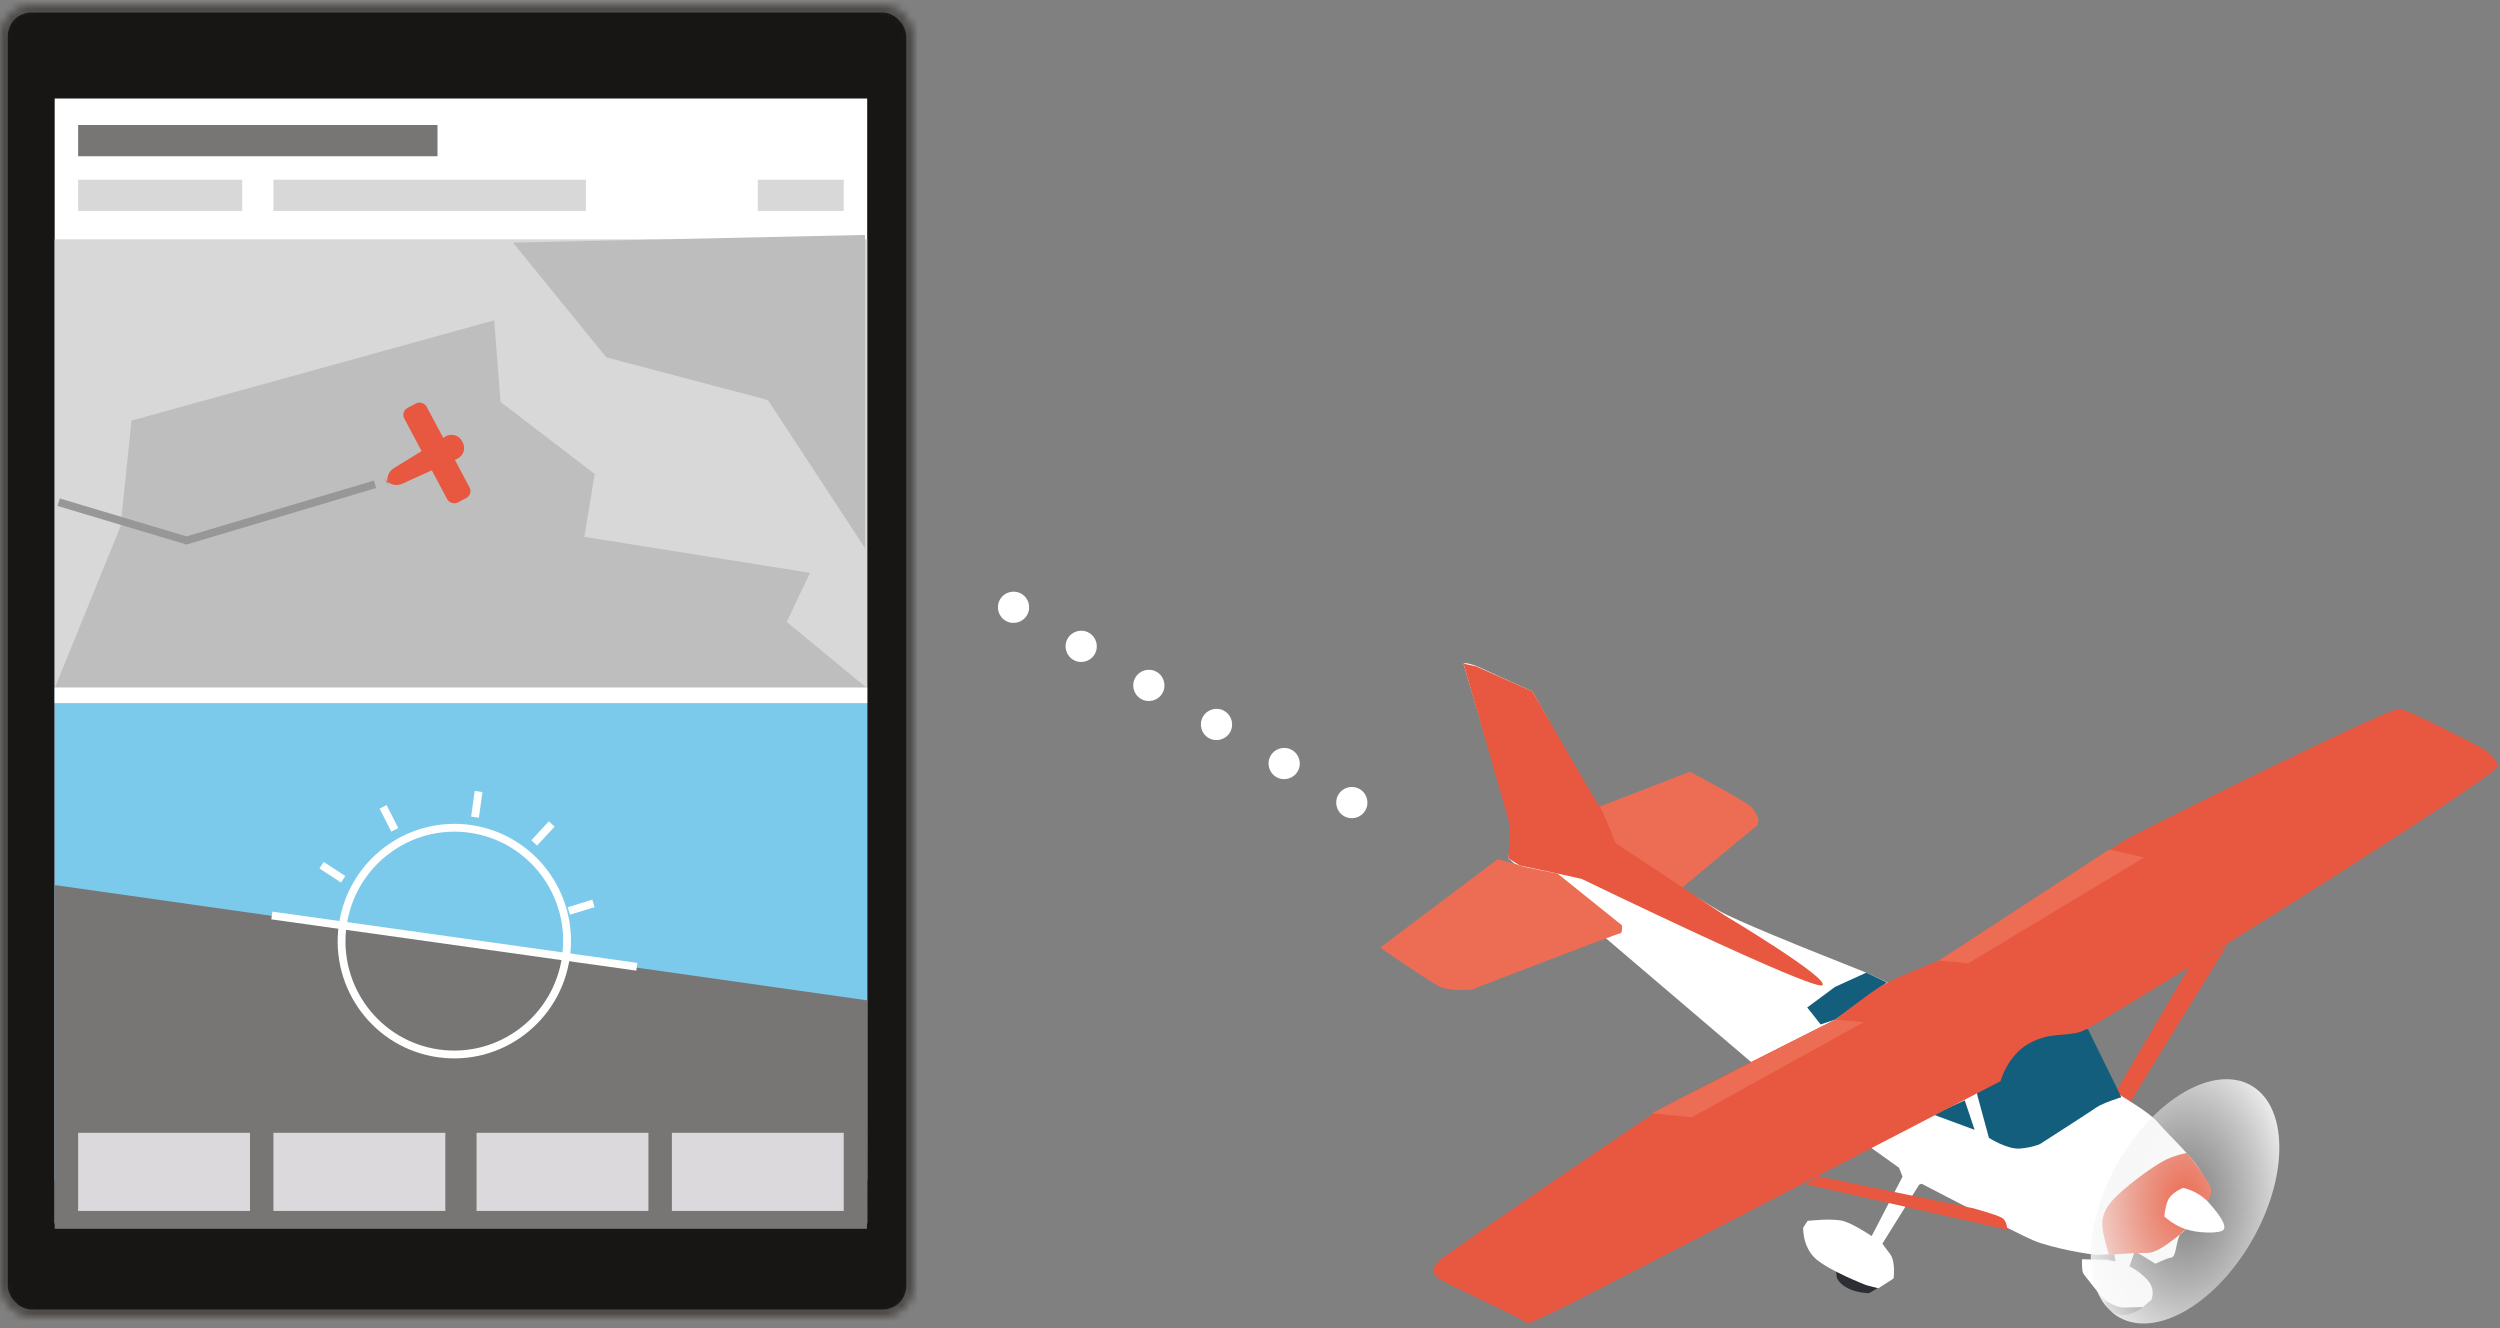 <svg xmlns="http://www.w3.org/2000/svg" width="320" height="170" viewBox="0 0 320 170" xmlns:xlink="http://www.w3.org/1999/xlink">
  <rect x="0" y="0" width="320" height="170" fill="#808080" stroke="none"/>
  <defs>
    <radialGradient id="b" r="65.048%" fx="50%" fy="50%">
      <stop stop-color="#E0E0E0" stop-opacity="0" offset="0%"/>
      <stop stop-color="#FFFFFF" offset="100%"/>
    </radialGradient>
    <rect id="a" width="117" height="168" rx="4"/>
    <mask id="c" width="117" height="168" x="0" y="0" fill="white">
      <use xlink:href="#a"/>
    </mask>
  </defs>
  <g fill="none" fill-rule="evenodd">
    <g transform="translate(176.674 84.61)">
      <path fill="#2C2E33" d="M58.43 78.863C58.43 78.863 58.602 79.663 59.862 80.292 61.122 80.921 62.555 80.921 62.555 80.921L64.331 79.892 61.294 77.035 58.316 77.892 58.43 78.863M92.743 82.064C92.743 82.064 92.973 83.378 94.577 83.664 96.181 83.949 97.613 82.692 97.613 82.692L96.295 81.264 92.743 82.064"/>
      <polyline fill="#E85740" points="96.066 56.347 108.44 36.289 103.628 39.032 94.348 54.804 94.863 55.833 96.066 56.347"/>
      <path fill="#FFFFFF" d="M28.413,35.088 L17.185,25.945 L16.383,25.259 L16.956,21.716 L10.655,0.343 C10.655,0.343 10.999,3.37507799e-14 13.175,1.029 C15.352,2.057 19.477,3.886 19.477,3.886 C19.477,3.886 25.892,15.43 26.924,17.03 C27.955,18.63 28.836,21.908 30.132,23.316 C31.427,24.724 41.474,30.86 43.422,32.002 C45.369,33.146 54.764,36.917 54.764,36.917 L62.211,39.889 C62.211,39.889 93.03,54.119 93.946,54.976 C94.863,55.833 98.186,57.49 99.561,59.09 C100.935,60.691 103.685,63.205 104.831,65.034 C105.976,66.863 106.664,67.962 105.862,68.991 C105.06,70.02 103.227,72.806 102.539,73.263 C101.852,73.72 101.967,76.235 101.279,76.349 C100.592,76.463 99.217,77.149 99.217,77.149 L96.811,75.663 C96.811,75.663 93.03,76.006 91.884,76.006 C90.739,76.006 85.812,75.092 83.635,74.177 C81.459,73.263 69.2,66.863 69.2,66.863 L47.317,51.204 L28.413,35.088 Z"/>
      <path fill="#EC6D54" d="M0 36.689L15.009 25.373C15.009 25.373 17.35 25.945 17.873 26.173 18.396 26.401 22.685 27.202 22.685 27.202L30.934 33.831C30.934 33.831 31.048 34.86 30.704 34.86 30.361 34.86 11.686 42.061 11.686 42.061 11.686 42.061 8.936 42.289 7.676 41.718 6.416 41.146 0 36.689 0 36.689M28.07 18.63L39.641 14.172C39.641 14.172 46.614 17.858 47.432 18.63 48.249 19.402 48.806 20.687 48.005 21.259 47.202 21.83 38.495 29.145 38.495 29.145L30.132 25.945 27.267 20.344 28.07 18.63"/>
      <path fill="#E85740" d="M22.685,27.202 L25.778,27.888 C25.778,27.888 55.705,42.403 56.597,41.489 C57.49,40.575 44.109,32.574 44.109,32.574 L30.132,23.316 C30.132,23.316 28.413,18.973 28.07,18.63 C27.726,18.287 19.477,3.886 19.477,3.886 L12.259,0.686 L10.655,0.343 L16.612,21.03 L16.383,25.259 L17.873,26.173 L22.685,27.202"/>
      <polyline fill="#145E7D" points="56.368 46.518 54.649 44.346 58.201 41.718 62.211 39.889 64.846 41.146 58.258 45.889 56.368 46.518"/>
      <polyline fill="#145E7D" points="70.804 58.062 76.074 60.005 74.814 56.233 70.804 58.062"/>
      <path fill="#145E7D" d="M76.417,55.547 L77.907,61.033 C77.907,61.033 80.281,62.558 81.917,62.405 C83.552,62.252 84.437,61.833 84.437,61.833 C84.437,61.833 90.853,57.719 91.655,57.148 C92.457,56.576 94.863,55.833 94.863,55.833 L90.624,47.204 L87.187,45.489 L75.845,51.319 L76.417,55.547"/>
      <path fill="#FFFFFF" d="M63.758 80.292L65.705 79.035C65.705 79.035 65.992 76.863 65.247 75.892 64.502 74.92 64.273 74.577 64.273 74.577L68.971 67.034 70.116 66.52C70.116 66.52 69.429 65.091 67.882 64.691 66.335 64.291 66.335 64.691 66.335 64.691L66.851 66.005 62.898 73.606C62.898 73.606 60.779 72.177 59.404 71.72 58.029 71.263 54.707 71.663 54.707 71.663L54.134 72.52C54.134 72.52 54.019 74.92 55.681 76.463 57.342 78.006 62.211 79.892 62.211 79.892L63.758 80.292M89.822 76.577C89.822 76.577 89.765 78.064 89.994 78.406 90.223 78.749 91.598 80.464 92.056 81.035 92.515 81.607 93.832 82.749 95.149 82.749 96.467 82.749 97.613 82.692 97.613 82.692L98.701 81.778C98.701 81.778 99.331 80.406 98.128 79.149 96.925 77.892 95.894 77.492 95.894 77.492L96.639 75.377 93.889 75.492 94.118 76.863 92.973 76.635 89.822 76.577"/>
      <path fill="#E85740" d="M18.904,84.807 C18.904,84.807 20.279,84.292 24.059,82.407 C27.84,80.521 79.396,53.776 79.396,53.776 C79.396,53.776 80.256,50.518 83.005,48.975 C85.755,47.432 87.645,48.118 89.708,47.432 C91.77,46.747 142.982,14.858 142.982,13.487 C142.982,12.115 140.576,10.915 140.576,10.915 C140.576,10.915 131.712,6.27 130.437,6.115 C129.162,5.96 96.582,22.059 95.035,23.087 C93.488,24.116 71.491,38.346 71.491,38.346 C71.491,38.346 65.734,40.604 64.101,41.603 C62.468,42.603 58.258,45.889 58.258,45.889 C58.258,45.889 38.323,55.833 35.574,57.547 C32.824,59.262 8.421,75.892 7.562,76.749 C6.702,77.606 6.53,78.292 7.39,78.978 C8.249,79.663 18.35,84.233 18.904,84.807"/>
      <polyline fill="#EC6D54" points="39.87 58.405 61.867 46.232 58.258 45.889 34.714 57.89 39.87 58.405"/>
      <polyline fill="#EC6D54" points="75.272 38.689 97.785 25.145 93.316 24.116 71.491 38.346 75.272 38.689"/>
      <path fill="#E85740" d="M80.256,72.806 L54.478,66.977 L56.024,65.948 L75.959,70.063 C75.959,70.063 78.882,70.869 79.568,71.263 C80.255,71.657 80.256,72.806 80.256,72.806"/>
      <path fill="#EC6D54" d="M93.259,76.006 C93.259,76.006 92.915,74.863 92.572,73.377 C92.228,71.892 92.343,70.52 93.832,68.92 C95.321,67.32 98.415,65.034 100.019,64.119 C101.623,63.205 103.227,62.977 103.227,62.977 C103.227,62.977 104.385,64.279 105.289,65.72 C106.044,66.923 107.036,67.536 105.647,69.591 C104.876,70.733 103.084,72.92 101.823,73.834 C100.563,74.749 99.331,75.806 97.956,75.778 C96.238,75.742 93.259,76.006 93.259,76.006"/>
      <path fill="url(#b)" d="M102.848,55.219 C109.506,51.318 114.981,54.388 115.08,62.079 C115.179,69.775 109.856,79.189 103.189,83.1 C96.519,87.014 91.037,83.935 90.947,76.228 C90.857,68.526 96.186,59.121 102.848,55.219"/>
      <path fill="#FFFFFF" d="M102.768,67.434 C102.768,67.434 104.672,67.784 106.091,69.377 C107.509,70.97 108.382,72.291 107.924,72.806 C107.466,73.32 104.601,73.263 102.998,72.692 C101.394,72.12 100.362,71.091 100.362,71.091 C100.362,71.091 100.446,69.876 100.821,69.034 C101.279,68.005 102.768,67.434 102.768,67.434"/>
    </g>
    <g transform="translate(0 .61)">
      <use fill="#171615" stroke="#4E4B49" stroke-width="2" mask="url(#c)" xlink:href="#a"/>
      <polygon fill="#FFFFFF" points="7 12 111 12 111 156 7 156"/>
      <g transform="translate(7 15.39)">
        <rect width="104" height="57.368" y="14.632" fill="#D8D8D8"/>
        <rect width="104" height="63" y="72" fill="#7BCAEC"/>
        <polygon fill="#777675" points="0 97.286 104 112.045 103.973 141.286 0 141.286"/>
        <g stroke="#FFFFFF" transform="rotate(8 -570.278 259.71)">
          <ellipse cx="23.5" cy="19.488" rx="14.43" ry="14.512"/>
          <path d="M.412 19.488L46.588 19.488M23.912.594L23.912 2.902M33.474 3.317L32.158 5.208" stroke-linecap="square"/>
          <path d="M13.685,4.146 L12.368,6.037" stroke-linecap="square" transform="matrix(-1 0 0 1 26.053 0)"/>
          <path d="M40.01,12.439 L37.93,13.415" stroke-linecap="square"/>
          <path d="M7.852,12.439 L5.772,13.415" stroke-linecap="square" transform="matrix(-1 0 0 1 13.624 0)"/>
        </g>
        <rect width="22" height="10" x="3" y="129" fill="#DBD9DB"/>
        <rect width="22" height="10" x="28" y="129" fill="#DBD9DB"/>
        <rect width="22" height="10" x="54" y="129" fill="#DBD9DB"/>
        <rect width="22" height="10" x="79" y="129" fill="#DBD9DB"/>
        <rect width="46" height="4" x="3" fill="#777675"/>
        <rect width="21" height="4" x="3" y="7" fill="#D8D8D8"/>
        <rect width="40" height="4" x="28" y="7" fill="#D8D8D8"/>
        <rect width="11" height="4" x="90" y="7" fill="#D8D8D8"/>
        <polygon fill="#BEBEBE" points="9.835 37.834 56.256 25 57.075 35.451 69.121 44.67 67.796 52.717 96.675 57.322 93.7 63.611 104 72.094 0 72.094 8.435 51.355"/>
        <polygon fill="#BDBDBD" points="58.668 15.055 70.594 29.736 91.289 35.207 103.721 54.16 103.721 14.071"/>
        <g fill="#E85740" transform="rotate(-28 98.04 -58.628)">
          <rect width="3.235" height="13.714" x="5.824" y=".286" rx="1"/>
          <path d="M1.59872116e-13,8.04 C1.59872116e-13,7.123 0.739,6.333 1.647,6.276 L9.353,5.796 C10.263,5.739 11,6.437 11,7.347 L11,7.468 C11,8.381 10.261,9.076 9.353,9.019 L1.647,8.539 C0.737,8.482 1.59872116e-13,7.694 1.59872116e-13,6.776 L1.59872116e-13,8.04 Z"/>
        </g>
        <polyline stroke="#979797" points="41.004 45.988 16.877 53.18 .508 48.283"/>
        <rect width="104" height="2" y="72" fill="#FFFFFF" transform="matrix(1 0 0 -1 0 146)"/>
      </g>
    </g>
    <path fill="#FFFFFF" d="M126.383,92.232 C125.278,92.232 124.383,91.337 124.383,90.232 C124.383,89.127 125.278,88.232 126.383,88.232 C127.487,88.232 128.383,89.127 128.383,90.232 C128.383,91.337 127.487,92.232 126.383,92.232 Z M136.383,92.232 C135.278,92.232 134.383,91.337 134.383,90.232 C134.383,89.127 135.278,88.232 136.383,88.232 C137.487,88.232 138.383,89.127 138.383,90.232 C138.383,91.337 137.487,92.232 136.383,92.232 Z M146.383,92.232 C145.278,92.232 144.383,91.337 144.383,90.232 C144.383,89.127 145.278,88.232 146.383,88.232 C147.487,88.232 148.383,89.127 148.383,90.232 C148.383,91.337 147.487,92.232 146.383,92.232 Z M156.383,92.232 C155.278,92.232 154.383,91.337 154.383,90.232 C154.383,89.127 155.278,88.232 156.383,88.232 C157.487,88.232 158.383,89.127 158.383,90.232 C158.383,91.337 157.487,92.232 156.383,92.232 Z M166.383,92.232 C165.278,92.232 164.383,91.337 164.383,90.232 C164.383,89.127 165.278,88.232 166.383,88.232 C167.487,88.232 168.383,89.127 168.383,90.232 C168.383,91.337 167.487,92.232 166.383,92.232 Z M176.383,92.232 C175.278,92.232 174.383,91.337 174.383,90.232 C174.383,89.127 175.278,88.232 176.383,88.232 C177.487,88.232 178.383,89.127 178.383,90.232 C178.383,91.337 177.487,92.232 176.383,92.232 Z" transform="scale(-1 1) rotate(-30 0 655.2)"/>
  </g>
</svg>

